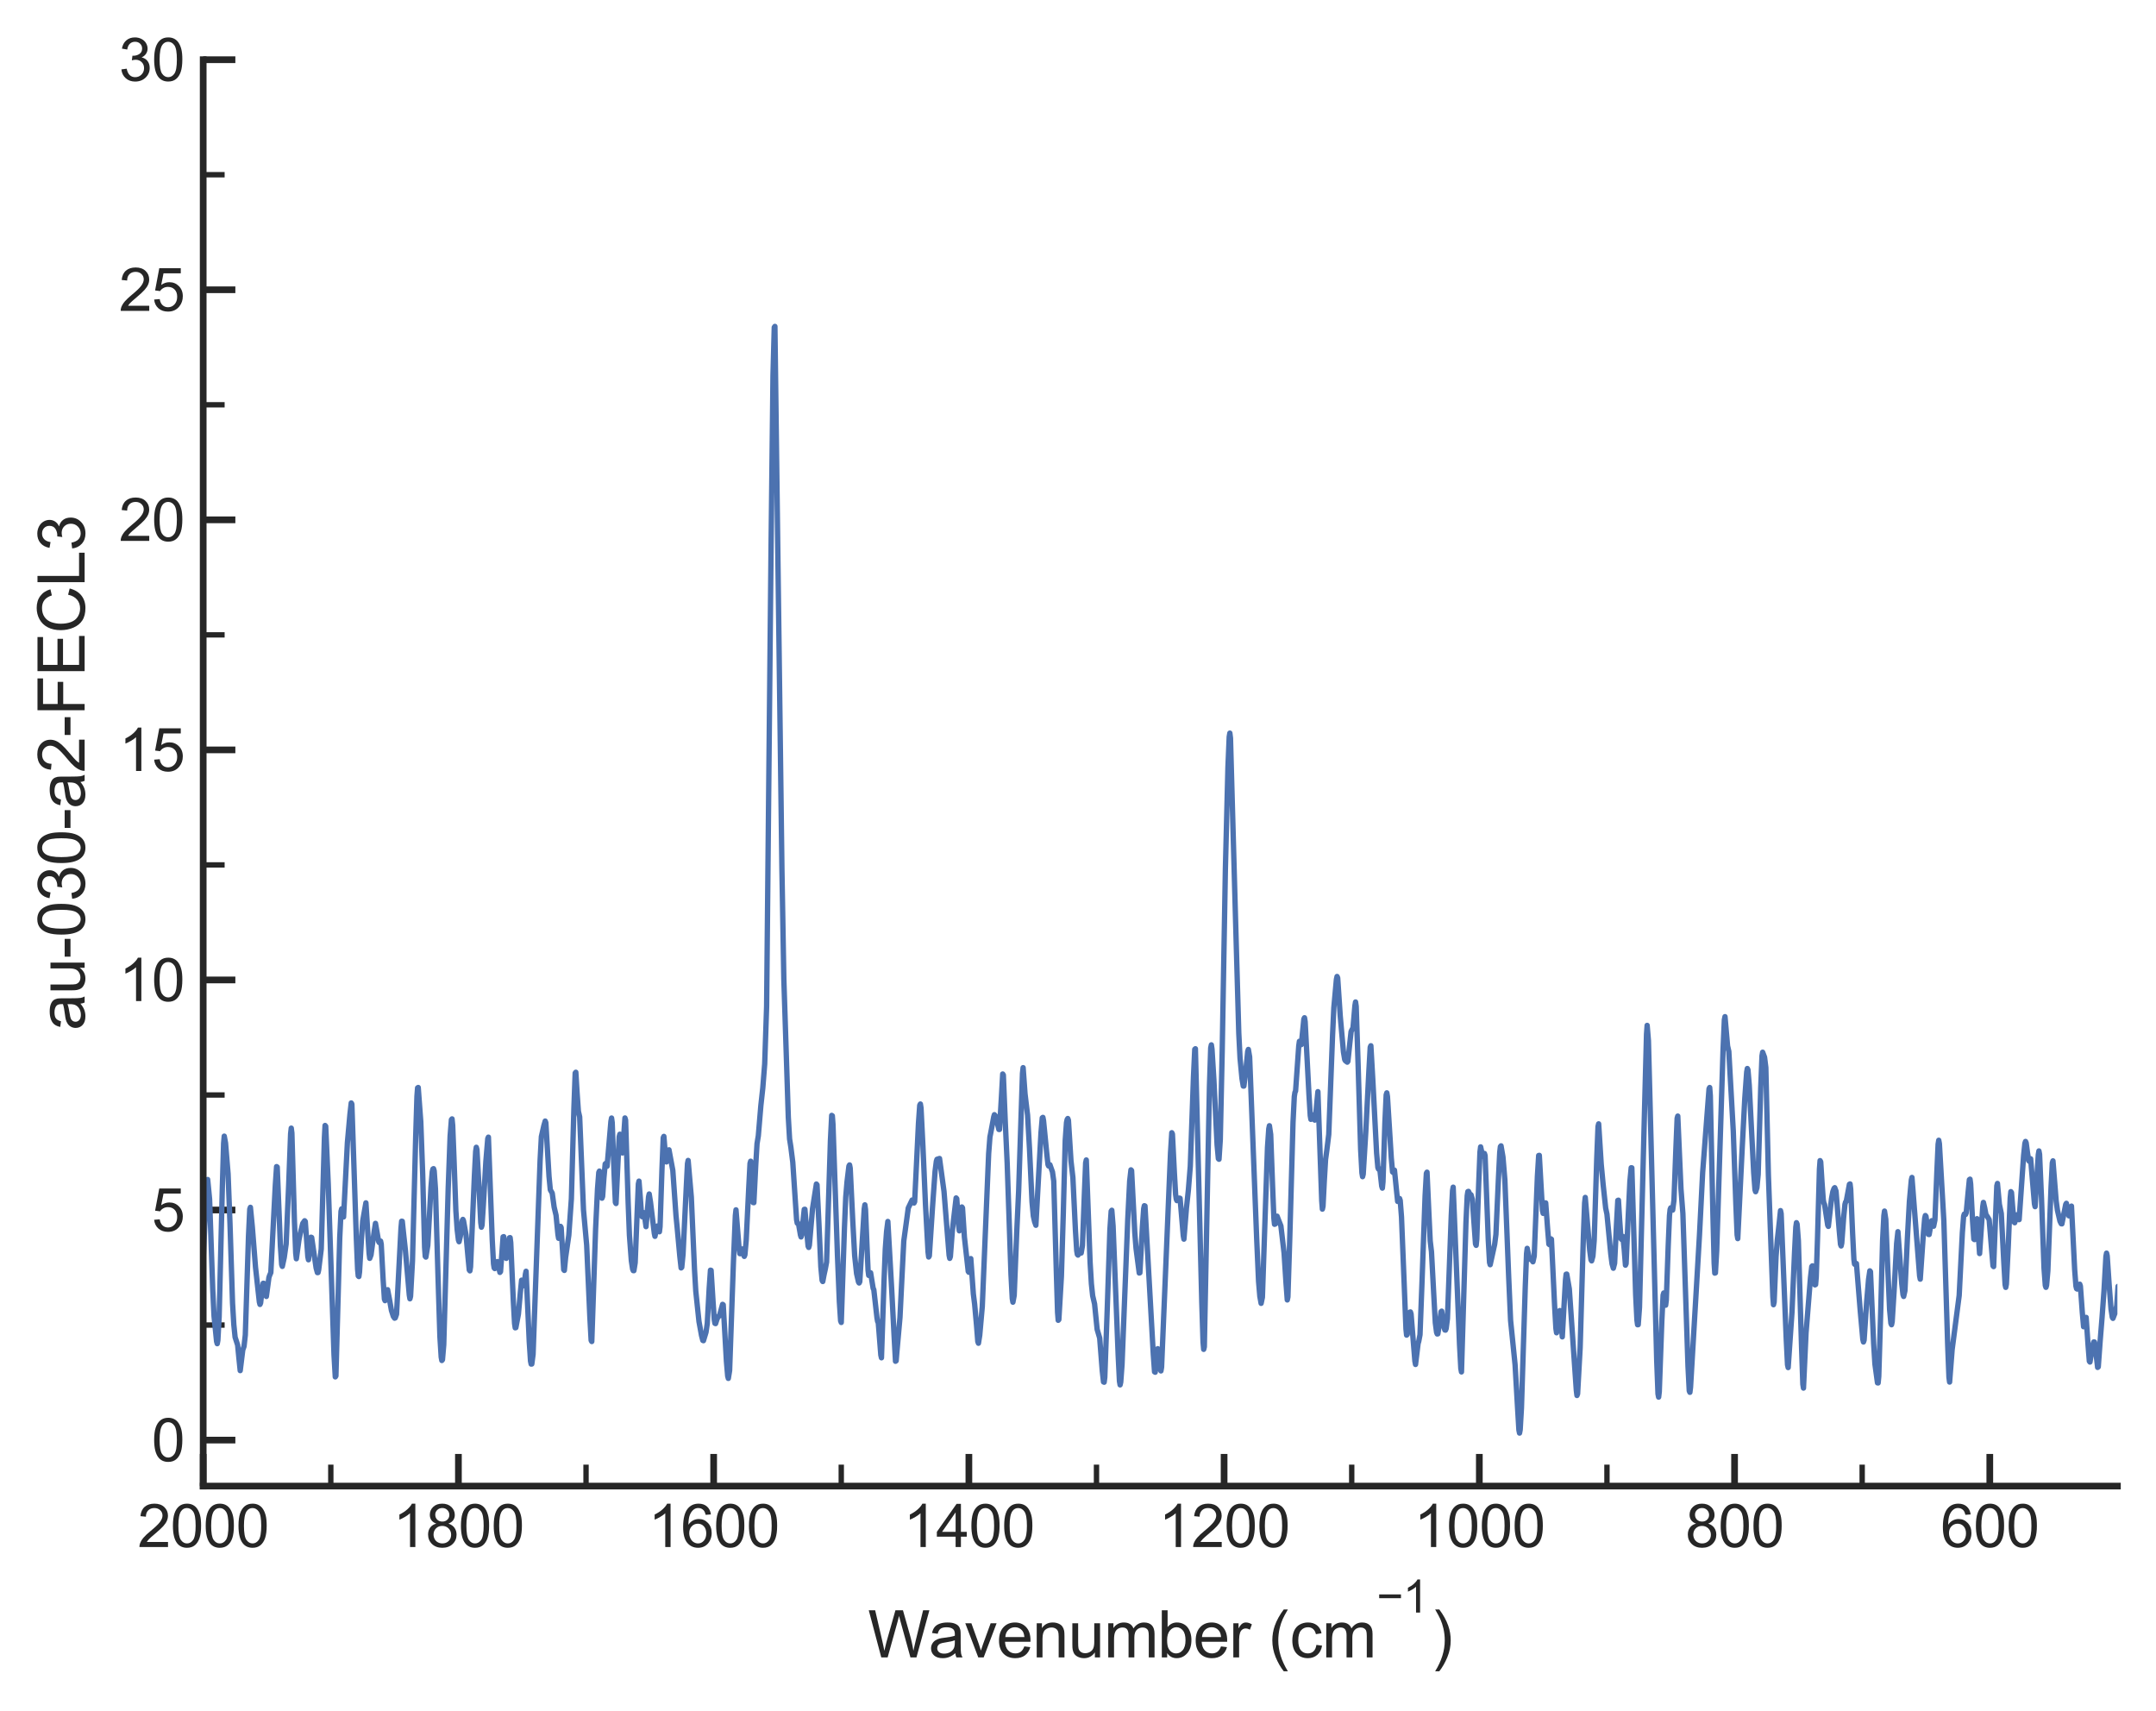 <?xml version="1.0" encoding="utf-8" standalone="no"?>
<!DOCTYPE svg PUBLIC "-//W3C//DTD SVG 1.1//EN"
  "http://www.w3.org/Graphics/SVG/1.1/DTD/svg11.dtd">
<svg xmlns:xlink="http://www.w3.org/1999/xlink" width="402.228pt" height="319.169pt" viewBox="0 0 402.228 319.169" xmlns="http://www.w3.org/2000/svg" version="1.1">
 <defs>
  <style type="text/css">*{stroke-linejoin: round; stroke-linecap: butt}</style>
 </defs>
 <g id="figure_1">
  <g id="patch_1">
   <path d="M 0 319.169 
L 402.228 319.169 
L 402.228 0 
L 0 0 
z
" style="fill: #ffffff"/>
  </g>
  <g id="axes_1">
   <g id="patch_2">
    <path d="M 37.908 277.249 
L 395.028 277.249 
L 395.028 11.137 
L 37.908 11.137 
z
" style="fill: #ffffff"/>
   </g>
   <g id="matplotlib.axis_1">
    <g id="xtick_1">
     <g id="line2d_1">
      <defs>
       <path id="meb4047ce7b" d="M 0 0 
L 0 -6 
" style="stroke: #262626; stroke-width: 1.25"/>
      </defs>
      <g>
       <use xlink:href="#meb4047ce7b" x="371.22" y="277.249" style="fill: #262626; stroke: #262626; stroke-width: 1.25"/>
      </g>
     </g>
     <g id="text_1">
      <!-- 600 -->
      <g style="fill: #262626" transform="translate(362.045 288.622) scale(0.11 -0.11)">
       <defs>
        <path id="ArialMT-36" d="M 3184 3459 
L 2625 3416 
Q 2550 3747 2413 3897 
Q 2184 4138 1850 4138 
Q 1581 4138 1378 3988 
Q 1113 3794 959 3422 
Q 806 3050 800 2363 
Q 1003 2672 1297 2822 
Q 1591 2972 1913 2972 
Q 2475 2972 2870 2558 
Q 3266 2144 3266 1488 
Q 3266 1056 3080 686 
Q 2894 316 2569 119 
Q 2244 -78 1831 -78 
Q 1128 -78 684 439 
Q 241 956 241 2144 
Q 241 3472 731 4075 
Q 1159 4600 1884 4600 
Q 2425 4600 2770 4297 
Q 3116 3994 3184 3459 
z
M 888 1484 
Q 888 1194 1011 928 
Q 1134 663 1356 523 
Q 1578 384 1822 384 
Q 2178 384 2434 671 
Q 2691 959 2691 1453 
Q 2691 1928 2437 2201 
Q 2184 2475 1800 2475 
Q 1419 2475 1153 2201 
Q 888 1928 888 1484 
z
" transform="scale(0.016)"/>
        <path id="ArialMT-30" d="M 266 2259 
Q 266 3072 433 3567 
Q 600 4063 929 4331 
Q 1259 4600 1759 4600 
Q 2128 4600 2406 4451 
Q 2684 4303 2865 4023 
Q 3047 3744 3150 3342 
Q 3253 2941 3253 2259 
Q 3253 1453 3087 958 
Q 2922 463 2592 192 
Q 2263 -78 1759 -78 
Q 1097 -78 719 397 
Q 266 969 266 2259 
z
M 844 2259 
Q 844 1131 1108 757 
Q 1372 384 1759 384 
Q 2147 384 2411 759 
Q 2675 1134 2675 2259 
Q 2675 3391 2411 3762 
Q 2147 4134 1753 4134 
Q 1366 4134 1134 3806 
Q 844 3388 844 2259 
z
" transform="scale(0.016)"/>
       </defs>
       <use xlink:href="#ArialMT-36"/>
       <use xlink:href="#ArialMT-30" x="55.615"/>
       <use xlink:href="#ArialMT-30" x="111.23"/>
      </g>
     </g>
    </g>
    <g id="xtick_2">
     <g id="line2d_2">
      <g>
       <use xlink:href="#meb4047ce7b" x="323.604" y="277.249" style="fill: #262626; stroke: #262626; stroke-width: 1.25"/>
      </g>
     </g>
     <g id="text_2">
      <!-- 800 -->
      <g style="fill: #262626" transform="translate(314.429 288.622) scale(0.11 -0.11)">
       <defs>
        <path id="ArialMT-38" d="M 1131 2484 
Q 781 2613 612 2850 
Q 444 3088 444 3419 
Q 444 3919 803 4259 
Q 1163 4600 1759 4600 
Q 2359 4600 2725 4251 
Q 3091 3903 3091 3403 
Q 3091 3084 2923 2848 
Q 2756 2613 2416 2484 
Q 2838 2347 3058 2040 
Q 3278 1734 3278 1309 
Q 3278 722 2862 322 
Q 2447 -78 1769 -78 
Q 1091 -78 675 323 
Q 259 725 259 1325 
Q 259 1772 486 2073 
Q 713 2375 1131 2484 
z
M 1019 3438 
Q 1019 3113 1228 2906 
Q 1438 2700 1772 2700 
Q 2097 2700 2305 2904 
Q 2513 3109 2513 3406 
Q 2513 3716 2298 3927 
Q 2084 4138 1766 4138 
Q 1444 4138 1231 3931 
Q 1019 3725 1019 3438 
z
M 838 1322 
Q 838 1081 952 856 
Q 1066 631 1291 507 
Q 1516 384 1775 384 
Q 2178 384 2440 643 
Q 2703 903 2703 1303 
Q 2703 1709 2433 1975 
Q 2163 2241 1756 2241 
Q 1359 2241 1098 1978 
Q 838 1716 838 1322 
z
" transform="scale(0.016)"/>
       </defs>
       <use xlink:href="#ArialMT-38"/>
       <use xlink:href="#ArialMT-30" x="55.615"/>
       <use xlink:href="#ArialMT-30" x="111.23"/>
      </g>
     </g>
    </g>
    <g id="xtick_3">
     <g id="line2d_3">
      <g>
       <use xlink:href="#meb4047ce7b" x="275.988" y="277.249" style="fill: #262626; stroke: #262626; stroke-width: 1.25"/>
      </g>
     </g>
     <g id="text_3">
      <!-- 1000 -->
      <g style="fill: #262626" transform="translate(263.754 288.622) scale(0.11 -0.11)">
       <defs>
        <path id="ArialMT-31" d="M 2384 0 
L 1822 0 
L 1822 3584 
Q 1619 3391 1289 3197 
Q 959 3003 697 2906 
L 697 3450 
Q 1169 3672 1522 3987 
Q 1875 4303 2022 4600 
L 2384 4600 
L 2384 0 
z
" transform="scale(0.016)"/>
       </defs>
       <use xlink:href="#ArialMT-31"/>
       <use xlink:href="#ArialMT-30" x="55.615"/>
       <use xlink:href="#ArialMT-30" x="111.23"/>
       <use xlink:href="#ArialMT-30" x="166.846"/>
      </g>
     </g>
    </g>
    <g id="xtick_4">
     <g id="line2d_4">
      <g>
       <use xlink:href="#meb4047ce7b" x="228.372" y="277.249" style="fill: #262626; stroke: #262626; stroke-width: 1.25"/>
      </g>
     </g>
     <g id="text_4">
      <!-- 1200 -->
      <g style="fill: #262626" transform="translate(216.138 288.622) scale(0.11 -0.11)">
       <defs>
        <path id="ArialMT-32" d="M 3222 541 
L 3222 0 
L 194 0 
Q 188 203 259 391 
Q 375 700 629 1000 
Q 884 1300 1366 1694 
Q 2113 2306 2375 2664 
Q 2638 3022 2638 3341 
Q 2638 3675 2398 3904 
Q 2159 4134 1775 4134 
Q 1369 4134 1125 3890 
Q 881 3647 878 3216 
L 300 3275 
Q 359 3922 746 4261 
Q 1134 4600 1788 4600 
Q 2447 4600 2831 4234 
Q 3216 3869 3216 3328 
Q 3216 3053 3103 2787 
Q 2991 2522 2730 2228 
Q 2469 1934 1863 1422 
Q 1356 997 1212 845 
Q 1069 694 975 541 
L 3222 541 
z
" transform="scale(0.016)"/>
       </defs>
       <use xlink:href="#ArialMT-31"/>
       <use xlink:href="#ArialMT-32" x="55.615"/>
       <use xlink:href="#ArialMT-30" x="111.23"/>
       <use xlink:href="#ArialMT-30" x="166.846"/>
      </g>
     </g>
    </g>
    <g id="xtick_5">
     <g id="line2d_5">
      <g>
       <use xlink:href="#meb4047ce7b" x="180.756" y="277.249" style="fill: #262626; stroke: #262626; stroke-width: 1.25"/>
      </g>
     </g>
     <g id="text_5">
      <!-- 1400 -->
      <g style="fill: #262626" transform="translate(168.522 288.622) scale(0.11 -0.11)">
       <defs>
        <path id="ArialMT-34" d="M 2069 0 
L 2069 1097 
L 81 1097 
L 81 1613 
L 2172 4581 
L 2631 4581 
L 2631 1613 
L 3250 1613 
L 3250 1097 
L 2631 1097 
L 2631 0 
L 2069 0 
z
M 2069 1613 
L 2069 3678 
L 634 1613 
L 2069 1613 
z
" transform="scale(0.016)"/>
       </defs>
       <use xlink:href="#ArialMT-31"/>
       <use xlink:href="#ArialMT-34" x="55.615"/>
       <use xlink:href="#ArialMT-30" x="111.23"/>
       <use xlink:href="#ArialMT-30" x="166.846"/>
      </g>
     </g>
    </g>
    <g id="xtick_6">
     <g id="line2d_6">
      <g>
       <use xlink:href="#meb4047ce7b" x="133.14" y="277.249" style="fill: #262626; stroke: #262626; stroke-width: 1.25"/>
      </g>
     </g>
     <g id="text_6">
      <!-- 1600 -->
      <g style="fill: #262626" transform="translate(120.906 288.622) scale(0.11 -0.11)">
       <use xlink:href="#ArialMT-31"/>
       <use xlink:href="#ArialMT-36" x="55.615"/>
       <use xlink:href="#ArialMT-30" x="111.23"/>
       <use xlink:href="#ArialMT-30" x="166.846"/>
      </g>
     </g>
    </g>
    <g id="xtick_7">
     <g id="line2d_7">
      <g>
       <use xlink:href="#meb4047ce7b" x="85.524" y="277.249" style="fill: #262626; stroke: #262626; stroke-width: 1.25"/>
      </g>
     </g>
     <g id="text_7">
      <!-- 1800 -->
      <g style="fill: #262626" transform="translate(73.29 288.622) scale(0.11 -0.11)">
       <use xlink:href="#ArialMT-31"/>
       <use xlink:href="#ArialMT-38" x="55.615"/>
       <use xlink:href="#ArialMT-30" x="111.23"/>
       <use xlink:href="#ArialMT-30" x="166.846"/>
      </g>
     </g>
    </g>
    <g id="xtick_8">
     <g id="line2d_8">
      <g>
       <use xlink:href="#meb4047ce7b" x="37.908" y="277.249" style="fill: #262626; stroke: #262626; stroke-width: 1.25"/>
      </g>
     </g>
     <g id="text_8">
      <!-- 2000 -->
      <g style="fill: #262626" transform="translate(25.674 288.622) scale(0.11 -0.11)">
       <use xlink:href="#ArialMT-32"/>
       <use xlink:href="#ArialMT-30" x="55.615"/>
       <use xlink:href="#ArialMT-30" x="111.23"/>
       <use xlink:href="#ArialMT-30" x="166.846"/>
      </g>
     </g>
    </g>
    <g id="xtick_9">
     <g id="line2d_9">
      <defs>
       <path id="m7e3ef4ca68" d="M 0 0 
L 0 -4 
" style="stroke: #262626"/>
      </defs>
      <g>
       <use xlink:href="#m7e3ef4ca68" x="347.412" y="277.249" style="fill: #262626; stroke: #262626"/>
      </g>
     </g>
    </g>
    <g id="xtick_10">
     <g id="line2d_10">
      <g>
       <use xlink:href="#m7e3ef4ca68" x="299.796" y="277.249" style="fill: #262626; stroke: #262626"/>
      </g>
     </g>
    </g>
    <g id="xtick_11">
     <g id="line2d_11">
      <g>
       <use xlink:href="#m7e3ef4ca68" x="252.18" y="277.249" style="fill: #262626; stroke: #262626"/>
      </g>
     </g>
    </g>
    <g id="xtick_12">
     <g id="line2d_12">
      <g>
       <use xlink:href="#m7e3ef4ca68" x="204.564" y="277.249" style="fill: #262626; stroke: #262626"/>
      </g>
     </g>
    </g>
    <g id="xtick_13">
     <g id="line2d_13">
      <g>
       <use xlink:href="#m7e3ef4ca68" x="156.948" y="277.249" style="fill: #262626; stroke: #262626"/>
      </g>
     </g>
    </g>
    <g id="xtick_14">
     <g id="line2d_14">
      <g>
       <use xlink:href="#m7e3ef4ca68" x="109.332" y="277.249" style="fill: #262626; stroke: #262626"/>
      </g>
     </g>
    </g>
    <g id="xtick_15">
     <g id="line2d_15">
      <g>
       <use xlink:href="#m7e3ef4ca68" x="61.716" y="277.249" style="fill: #262626; stroke: #262626"/>
      </g>
     </g>
    </g>
    <g id="text_9">
     <!-- Wavenumber ($\mathregular{cm^{-1}}$) -->
     <g style="fill: #262626" transform="translate(161.928 309.329) scale(0.12 -0.12)">
      <defs>
       <path id="ArialMT-57" d="M 1294 0 
L 78 4581 
L 700 4581 
L 1397 1578 
Q 1509 1106 1591 641 
Q 1766 1375 1797 1488 
L 2669 4581 
L 3400 4581 
L 4056 2263 
Q 4303 1400 4413 641 
Q 4500 1075 4641 1638 
L 5359 4581 
L 5969 4581 
L 4713 0 
L 4128 0 
L 3163 3491 
Q 3041 3928 3019 4028 
Q 2947 3713 2884 3491 
L 1913 0 
L 1294 0 
z
" transform="scale(0.016)"/>
       <path id="ArialMT-61" d="M 2588 409 
Q 2275 144 1986 34 
Q 1697 -75 1366 -75 
Q 819 -75 525 192 
Q 231 459 231 875 
Q 231 1119 342 1320 
Q 453 1522 633 1644 
Q 813 1766 1038 1828 
Q 1203 1872 1538 1913 
Q 2219 1994 2541 2106 
Q 2544 2222 2544 2253 
Q 2544 2597 2384 2738 
Q 2169 2928 1744 2928 
Q 1347 2928 1158 2789 
Q 969 2650 878 2297 
L 328 2372 
Q 403 2725 575 2942 
Q 747 3159 1072 3276 
Q 1397 3394 1825 3394 
Q 2250 3394 2515 3294 
Q 2781 3194 2906 3042 
Q 3031 2891 3081 2659 
Q 3109 2516 3109 2141 
L 3109 1391 
Q 3109 606 3145 398 
Q 3181 191 3288 0 
L 2700 0 
Q 2613 175 2588 409 
z
M 2541 1666 
Q 2234 1541 1622 1453 
Q 1275 1403 1131 1340 
Q 988 1278 909 1158 
Q 831 1038 831 891 
Q 831 666 1001 516 
Q 1172 366 1500 366 
Q 1825 366 2078 508 
Q 2331 650 2450 897 
Q 2541 1088 2541 1459 
L 2541 1666 
z
" transform="scale(0.016)"/>
       <path id="ArialMT-76" d="M 1344 0 
L 81 3319 
L 675 3319 
L 1388 1331 
Q 1503 1009 1600 663 
Q 1675 925 1809 1294 
L 2547 3319 
L 3125 3319 
L 1869 0 
L 1344 0 
z
" transform="scale(0.016)"/>
       <path id="ArialMT-65" d="M 2694 1069 
L 3275 997 
Q 3138 488 2766 206 
Q 2394 -75 1816 -75 
Q 1088 -75 661 373 
Q 234 822 234 1631 
Q 234 2469 665 2931 
Q 1097 3394 1784 3394 
Q 2450 3394 2872 2941 
Q 3294 2488 3294 1666 
Q 3294 1616 3291 1516 
L 816 1516 
Q 847 969 1125 678 
Q 1403 388 1819 388 
Q 2128 388 2347 550 
Q 2566 713 2694 1069 
z
M 847 1978 
L 2700 1978 
Q 2663 2397 2488 2606 
Q 2219 2931 1791 2931 
Q 1403 2931 1139 2672 
Q 875 2413 847 1978 
z
" transform="scale(0.016)"/>
       <path id="ArialMT-6e" d="M 422 0 
L 422 3319 
L 928 3319 
L 928 2847 
Q 1294 3394 1984 3394 
Q 2284 3394 2536 3286 
Q 2788 3178 2913 3003 
Q 3038 2828 3088 2588 
Q 3119 2431 3119 2041 
L 3119 0 
L 2556 0 
L 2556 2019 
Q 2556 2363 2490 2533 
Q 2425 2703 2258 2804 
Q 2091 2906 1866 2906 
Q 1506 2906 1245 2678 
Q 984 2450 984 1813 
L 984 0 
L 422 0 
z
" transform="scale(0.016)"/>
       <path id="ArialMT-75" d="M 2597 0 
L 2597 488 
Q 2209 -75 1544 -75 
Q 1250 -75 995 37 
Q 741 150 617 320 
Q 494 491 444 738 
Q 409 903 409 1263 
L 409 3319 
L 972 3319 
L 972 1478 
Q 972 1038 1006 884 
Q 1059 663 1231 536 
Q 1403 409 1656 409 
Q 1909 409 2131 539 
Q 2353 669 2445 892 
Q 2538 1116 2538 1541 
L 2538 3319 
L 3100 3319 
L 3100 0 
L 2597 0 
z
" transform="scale(0.016)"/>
       <path id="ArialMT-6d" d="M 422 0 
L 422 3319 
L 925 3319 
L 925 2853 
Q 1081 3097 1340 3245 
Q 1600 3394 1931 3394 
Q 2300 3394 2536 3241 
Q 2772 3088 2869 2813 
Q 3263 3394 3894 3394 
Q 4388 3394 4653 3120 
Q 4919 2847 4919 2278 
L 4919 0 
L 4359 0 
L 4359 2091 
Q 4359 2428 4304 2576 
Q 4250 2725 4106 2815 
Q 3963 2906 3769 2906 
Q 3419 2906 3187 2673 
Q 2956 2441 2956 1928 
L 2956 0 
L 2394 0 
L 2394 2156 
Q 2394 2531 2256 2718 
Q 2119 2906 1806 2906 
Q 1569 2906 1367 2781 
Q 1166 2656 1075 2415 
Q 984 2175 984 1722 
L 984 0 
L 422 0 
z
" transform="scale(0.016)"/>
       <path id="ArialMT-62" d="M 941 0 
L 419 0 
L 419 4581 
L 981 4581 
L 981 2947 
Q 1338 3394 1891 3394 
Q 2197 3394 2470 3270 
Q 2744 3147 2920 2923 
Q 3097 2700 3197 2384 
Q 3297 2069 3297 1709 
Q 3297 856 2875 390 
Q 2453 -75 1863 -75 
Q 1275 -75 941 416 
L 941 0 
z
M 934 1684 
Q 934 1088 1097 822 
Q 1363 388 1816 388 
Q 2184 388 2453 708 
Q 2722 1028 2722 1663 
Q 2722 2313 2464 2622 
Q 2206 2931 1841 2931 
Q 1472 2931 1203 2611 
Q 934 2291 934 1684 
z
" transform="scale(0.016)"/>
       <path id="ArialMT-72" d="M 416 0 
L 416 3319 
L 922 3319 
L 922 2816 
Q 1116 3169 1280 3281 
Q 1444 3394 1641 3394 
Q 1925 3394 2219 3213 
L 2025 2691 
Q 1819 2813 1613 2813 
Q 1428 2813 1281 2702 
Q 1134 2591 1072 2394 
Q 978 2094 978 1738 
L 978 0 
L 416 0 
z
" transform="scale(0.016)"/>
       <path id="ArialMT-20" transform="scale(0.016)"/>
       <path id="ArialMT-28" d="M 1497 -1347 
Q 1031 -759 709 28 
Q 388 816 388 1659 
Q 388 2403 628 3084 
Q 909 3875 1497 4659 
L 1900 4659 
Q 1522 4009 1400 3731 
Q 1209 3300 1100 2831 
Q 966 2247 966 1656 
Q 966 153 1900 -1347 
L 1497 -1347 
z
" transform="scale(0.016)"/>
       <path id="ArialMT-63" d="M 2588 1216 
L 3141 1144 
Q 3050 572 2676 248 
Q 2303 -75 1759 -75 
Q 1078 -75 664 370 
Q 250 816 250 1647 
Q 250 2184 428 2587 
Q 606 2991 970 3192 
Q 1334 3394 1763 3394 
Q 2303 3394 2647 3120 
Q 2991 2847 3088 2344 
L 2541 2259 
Q 2463 2594 2264 2762 
Q 2066 2931 1784 2931 
Q 1359 2931 1093 2626 
Q 828 2322 828 1663 
Q 828 994 1084 691 
Q 1341 388 1753 388 
Q 2084 388 2306 591 
Q 2528 794 2588 1216 
z
" transform="scale(0.016)"/>
       <path id="ArialMT-2212" d="M 3381 1997 
L 356 1997 
L 356 2522 
L 3381 2522 
L 3381 1997 
z
" transform="scale(0.016)"/>
       <path id="ArialMT-29" d="M 791 -1347 
L 388 -1347 
Q 1322 153 1322 1656 
Q 1322 2244 1188 2822 
Q 1081 3291 891 3722 
Q 769 4003 388 4659 
L 791 4659 
Q 1378 3875 1659 3084 
Q 1900 2403 1900 1659 
Q 1900 816 1576 28 
Q 1253 -759 791 -1347 
z
" transform="scale(0.016)"/>
      </defs>
      <use xlink:href="#ArialMT-57" transform="translate(0 0.994)"/>
      <use xlink:href="#ArialMT-61" transform="translate(94.385 0.994)"/>
      <use xlink:href="#ArialMT-76" transform="translate(150 0.994)"/>
      <use xlink:href="#ArialMT-65" transform="translate(200 0.994)"/>
      <use xlink:href="#ArialMT-6e" transform="translate(255.615 0.994)"/>
      <use xlink:href="#ArialMT-75" transform="translate(311.23 0.994)"/>
      <use xlink:href="#ArialMT-6d" transform="translate(366.846 0.994)"/>
      <use xlink:href="#ArialMT-62" transform="translate(450.146 0.994)"/>
      <use xlink:href="#ArialMT-65" transform="translate(505.762 0.994)"/>
      <use xlink:href="#ArialMT-72" transform="translate(561.377 0.994)"/>
      <use xlink:href="#ArialMT-20" transform="translate(594.678 0.994)"/>
      <use xlink:href="#ArialMT-28" transform="translate(622.461 0.994)"/>
      <use xlink:href="#ArialMT-63" transform="translate(655.762 0.994)"/>
      <use xlink:href="#ArialMT-6d" transform="translate(705.762 0.994)"/>
      <use xlink:href="#ArialMT-2212" transform="translate(790.805 70.688) scale(0.7)"/>
      <use xlink:href="#ArialMT-31" transform="translate(831.684 70.688) scale(0.7)"/>
      <use xlink:href="#ArialMT-29" transform="translate(875.593 0.994)"/>
     </g>
    </g>
   </g>
   <g id="matplotlib.axis_2">
    <g id="ytick_1">
     <g id="line2d_16">
      <defs>
       <path id="mabdc35bd9e" d="M 0 0 
L 6 0 
" style="stroke: #262626; stroke-width: 1.25"/>
      </defs>
      <g>
       <use xlink:href="#mabdc35bd9e" x="37.908" y="268.665" style="fill: #262626; stroke: #262626; stroke-width: 1.25"/>
      </g>
     </g>
     <g id="text_10">
      <!-- 0 -->
      <g style="fill: #262626" transform="translate(28.291 272.601) scale(0.11 -0.11)">
       <use xlink:href="#ArialMT-30"/>
      </g>
     </g>
    </g>
    <g id="ytick_2">
     <g id="line2d_17">
      <g>
       <use xlink:href="#mabdc35bd9e" x="37.908" y="225.743" style="fill: #262626; stroke: #262626; stroke-width: 1.25"/>
      </g>
     </g>
     <g id="text_11">
      <!-- 5 -->
      <g style="fill: #262626" transform="translate(28.291 229.68) scale(0.11 -0.11)">
       <defs>
        <path id="ArialMT-35" d="M 266 1200 
L 856 1250 
Q 922 819 1161 601 
Q 1400 384 1738 384 
Q 2144 384 2425 690 
Q 2706 997 2706 1503 
Q 2706 1984 2436 2262 
Q 2166 2541 1728 2541 
Q 1456 2541 1237 2417 
Q 1019 2294 894 2097 
L 366 2166 
L 809 4519 
L 3088 4519 
L 3088 3981 
L 1259 3981 
L 1013 2750 
Q 1425 3038 1878 3038 
Q 2478 3038 2890 2622 
Q 3303 2206 3303 1553 
Q 3303 931 2941 478 
Q 2500 -78 1738 -78 
Q 1113 -78 717 272 
Q 322 622 266 1200 
z
" transform="scale(0.016)"/>
       </defs>
       <use xlink:href="#ArialMT-35"/>
      </g>
     </g>
    </g>
    <g id="ytick_3">
     <g id="line2d_18">
      <g>
       <use xlink:href="#mabdc35bd9e" x="37.908" y="182.822" style="fill: #262626; stroke: #262626; stroke-width: 1.25"/>
      </g>
     </g>
     <g id="text_12">
      <!-- 10 -->
      <g style="fill: #262626" transform="translate(22.174 186.759) scale(0.11 -0.11)">
       <use xlink:href="#ArialMT-31"/>
       <use xlink:href="#ArialMT-30" x="55.615"/>
      </g>
     </g>
    </g>
    <g id="ytick_4">
     <g id="line2d_19">
      <g>
       <use xlink:href="#mabdc35bd9e" x="37.908" y="139.901" style="fill: #262626; stroke: #262626; stroke-width: 1.25"/>
      </g>
     </g>
     <g id="text_13">
      <!-- 15 -->
      <g style="fill: #262626" transform="translate(22.174 143.837) scale(0.11 -0.11)">
       <use xlink:href="#ArialMT-31"/>
       <use xlink:href="#ArialMT-35" x="55.615"/>
      </g>
     </g>
    </g>
    <g id="ytick_5">
     <g id="line2d_20">
      <g>
       <use xlink:href="#mabdc35bd9e" x="37.908" y="96.979" style="fill: #262626; stroke: #262626; stroke-width: 1.25"/>
      </g>
     </g>
     <g id="text_14">
      <!-- 20 -->
      <g style="fill: #262626" transform="translate(22.174 100.916) scale(0.11 -0.11)">
       <use xlink:href="#ArialMT-32"/>
       <use xlink:href="#ArialMT-30" x="55.615"/>
      </g>
     </g>
    </g>
    <g id="ytick_6">
     <g id="line2d_21">
      <g>
       <use xlink:href="#mabdc35bd9e" x="37.908" y="54.058" style="fill: #262626; stroke: #262626; stroke-width: 1.25"/>
      </g>
     </g>
     <g id="text_15">
      <!-- 25 -->
      <g style="fill: #262626" transform="translate(22.174 57.995) scale(0.11 -0.11)">
       <use xlink:href="#ArialMT-32"/>
       <use xlink:href="#ArialMT-35" x="55.615"/>
      </g>
     </g>
    </g>
    <g id="ytick_7">
     <g id="line2d_22">
      <g>
       <use xlink:href="#mabdc35bd9e" x="37.908" y="11.137" style="fill: #262626; stroke: #262626; stroke-width: 1.25"/>
      </g>
     </g>
     <g id="text_16">
      <!-- 30 -->
      <g style="fill: #262626" transform="translate(22.174 15.074) scale(0.11 -0.11)">
       <defs>
        <path id="ArialMT-33" d="M 269 1209 
L 831 1284 
Q 928 806 1161 595 
Q 1394 384 1728 384 
Q 2125 384 2398 659 
Q 2672 934 2672 1341 
Q 2672 1728 2419 1979 
Q 2166 2231 1775 2231 
Q 1616 2231 1378 2169 
L 1441 2663 
Q 1497 2656 1531 2656 
Q 1891 2656 2178 2843 
Q 2466 3031 2466 3422 
Q 2466 3731 2256 3934 
Q 2047 4138 1716 4138 
Q 1388 4138 1169 3931 
Q 950 3725 888 3313 
L 325 3413 
Q 428 3978 793 4289 
Q 1159 4600 1703 4600 
Q 2078 4600 2393 4439 
Q 2709 4278 2876 4000 
Q 3044 3722 3044 3409 
Q 3044 3113 2884 2869 
Q 2725 2625 2413 2481 
Q 2819 2388 3044 2092 
Q 3269 1797 3269 1353 
Q 3269 753 2831 336 
Q 2394 -81 1725 -81 
Q 1122 -81 723 278 
Q 325 638 269 1209 
z
" transform="scale(0.016)"/>
       </defs>
       <use xlink:href="#ArialMT-33"/>
       <use xlink:href="#ArialMT-30" x="55.615"/>
      </g>
     </g>
    </g>
    <g id="ytick_8">
     <g id="line2d_23">
      <defs>
       <path id="mf1acfa6901" d="M 0 0 
L 4 0 
" style="stroke: #262626"/>
      </defs>
      <g>
       <use xlink:href="#mf1acfa6901" x="37.908" y="247.204" style="fill: #262626; stroke: #262626"/>
      </g>
     </g>
    </g>
    <g id="ytick_9">
     <g id="line2d_24">
      <g>
       <use xlink:href="#mf1acfa6901" x="37.908" y="204.283" style="fill: #262626; stroke: #262626"/>
      </g>
     </g>
    </g>
    <g id="ytick_10">
     <g id="line2d_25">
      <g>
       <use xlink:href="#mf1acfa6901" x="37.908" y="161.361" style="fill: #262626; stroke: #262626"/>
      </g>
     </g>
    </g>
    <g id="ytick_11">
     <g id="line2d_26">
      <g>
       <use xlink:href="#mf1acfa6901" x="37.908" y="118.44" style="fill: #262626; stroke: #262626"/>
      </g>
     </g>
    </g>
    <g id="ytick_12">
     <g id="line2d_27">
      <g>
       <use xlink:href="#mf1acfa6901" x="37.908" y="75.519" style="fill: #262626; stroke: #262626"/>
      </g>
     </g>
    </g>
    <g id="ytick_13">
     <g id="line2d_28">
      <g>
       <use xlink:href="#mf1acfa6901" x="37.908" y="32.597" style="fill: #262626; stroke: #262626"/>
      </g>
     </g>
    </g>
    <g id="text_17">
     <!-- au-030-a2-FECL3 -->
     <g style="fill: #262626" transform="translate(15.789 192.215) rotate(-90) scale(0.12 -0.12)">
      <defs>
       <path id="ArialMT-2d" d="M 203 1375 
L 203 1941 
L 1931 1941 
L 1931 1375 
L 203 1375 
z
" transform="scale(0.016)"/>
       <path id="ArialMT-46" d="M 525 0 
L 525 4581 
L 3616 4581 
L 3616 4041 
L 1131 4041 
L 1131 2622 
L 3281 2622 
L 3281 2081 
L 1131 2081 
L 1131 0 
L 525 0 
z
" transform="scale(0.016)"/>
       <path id="ArialMT-45" d="M 506 0 
L 506 4581 
L 3819 4581 
L 3819 4041 
L 1113 4041 
L 1113 2638 
L 3647 2638 
L 3647 2100 
L 1113 2100 
L 1113 541 
L 3925 541 
L 3925 0 
L 506 0 
z
" transform="scale(0.016)"/>
       <path id="ArialMT-43" d="M 3763 1606 
L 4369 1453 
Q 4178 706 3683 314 
Q 3188 -78 2472 -78 
Q 1731 -78 1267 223 
Q 803 525 561 1097 
Q 319 1669 319 2325 
Q 319 3041 592 3573 
Q 866 4106 1370 4382 
Q 1875 4659 2481 4659 
Q 3169 4659 3637 4309 
Q 4106 3959 4291 3325 
L 3694 3184 
Q 3534 3684 3231 3912 
Q 2928 4141 2469 4141 
Q 1941 4141 1586 3887 
Q 1231 3634 1087 3207 
Q 944 2781 944 2328 
Q 944 1744 1114 1308 
Q 1284 872 1643 656 
Q 2003 441 2422 441 
Q 2931 441 3284 734 
Q 3638 1028 3763 1606 
z
" transform="scale(0.016)"/>
       <path id="ArialMT-4c" d="M 469 0 
L 469 4581 
L 1075 4581 
L 1075 541 
L 3331 541 
L 3331 0 
L 469 0 
z
" transform="scale(0.016)"/>
      </defs>
      <use xlink:href="#ArialMT-61"/>
      <use xlink:href="#ArialMT-75" x="55.615"/>
      <use xlink:href="#ArialMT-2d" x="111.23"/>
      <use xlink:href="#ArialMT-30" x="144.531"/>
      <use xlink:href="#ArialMT-33" x="200.146"/>
      <use xlink:href="#ArialMT-30" x="255.762"/>
      <use xlink:href="#ArialMT-2d" x="311.377"/>
      <use xlink:href="#ArialMT-61" x="344.678"/>
      <use xlink:href="#ArialMT-32" x="400.293"/>
      <use xlink:href="#ArialMT-2d" x="455.908"/>
      <use xlink:href="#ArialMT-46" x="489.209"/>
      <use xlink:href="#ArialMT-45" x="550.293"/>
      <use xlink:href="#ArialMT-43" x="616.992"/>
      <use xlink:href="#ArialMT-4c" x="689.209"/>
      <use xlink:href="#ArialMT-33" x="744.824"/>
     </g>
    </g>
   </g>
   <g id="PolyCollection_1"/>
   <g id="line2d_29">
    <path d="M 395.147 239.978 
L 394.909 243.546 
L 394.671 244.715 
L 394.195 245.956 
L 394.076 245.754 
L 393.838 244.221 
L 393.481 239.6 
L 393.124 234.308 
L 393.005 233.785 
L 392.886 234.392 
L 392.529 240.777 
L 392.171 245.706 
L 391.814 250.119 
L 391.457 255.003 
L 391.338 255.105 
L 391.1 253.036 
L 390.862 250.804 
L 390.743 250.367 
L 390.624 250.357 
L 390.386 251.136 
L 389.91 254.105 
L 389.791 253.937 
L 389.553 250.933 
L 389.195 245.775 
L 389.076 245.877 
L 388.719 247.516 
L 388.481 244.86 
L 388.124 239.946 
L 388.005 239.582 
L 387.886 239.699 
L 387.529 240.49 
L 387.41 240.419 
L 387.291 239.939 
L 387.053 236.86 
L 386.458 225.016 
L 386.339 225.153 
L 385.981 226.83 
L 385.743 225.615 
L 385.505 224.493 
L 385.386 224.699 
L 384.672 228.328 
L 384.553 228.306 
L 384.315 227.826 
L 383.839 225.783 
L 383.601 224.054 
L 383.005 216.573 
L 382.886 216.956 
L 382.648 221.476 
L 382.053 237.062 
L 381.815 239.775 
L 381.696 240.169 
L 381.577 239.809 
L 381.339 236.619 
L 380.863 223.439 
L 380.506 215.347 
L 380.387 214.722 
L 380.267 215.446 
L 379.672 225.116 
L 379.553 224.614 
L 378.839 216.182 
L 378.601 216.66 
L 378.482 216.549 
L 378.244 215.017 
L 378.006 213.208 
L 377.887 212.953 
L 377.768 213.31 
L 377.53 215.586 
L 376.696 227.539 
L 376.577 227.539 
L 376.22 226.646 
L 375.863 228.115 
L 375.744 227.962 
L 375.506 225.457 
L 375.268 222.484 
L 375.149 222.315 
L 375.03 223.502 
L 374.673 232.383 
L 374.315 239.568 
L 374.196 240.177 
L 374.077 239.663 
L 373.839 235.5 
L 373.363 226.38 
L 373.006 224.659 
L 372.649 220.784 
L 372.53 221.236 
L 372.292 227.101 
L 371.935 236.299 
L 371.816 236.149 
L 371.101 227.533 
L 370.744 226.941 
L 370.506 226.601 
L 370.268 225.343 
L 370.03 224.325 
L 369.911 225.07 
L 369.316 233.868 
L 369.078 230.342 
L 368.84 227.364 
L 368.721 227.642 
L 368.363 231.261 
L 368.244 231.174 
L 368.006 227.716 
L 367.649 220.88 
L 367.53 219.989 
L 367.411 220.08 
L 367.173 222.475 
L 366.816 226.276 
L 366.697 226.583 
L 366.459 226.497 
L 366.34 226.887 
L 366.102 229.984 
L 365.507 241.701 
L 364.197 251.756 
L 363.721 257.842 
L 363.602 256.945 
L 363.364 250.906 
L 362.65 227.779 
L 361.816 213.365 
L 361.697 212.73 
L 361.578 213.465 
L 361.34 218.801 
L 360.983 227.596 
L 360.745 228.765 
L 360.388 227.736 
L 360.15 228.929 
L 359.912 230.314 
L 359.793 230.299 
L 359.555 228.681 
L 359.316 226.925 
L 359.197 226.771 
L 359.078 227.265 
L 358.84 230.034 
L 358.245 238.643 
L 358.126 238.035 
L 356.698 219.667 
L 356.579 220.152 
L 356.221 224.134 
L 355.864 230.694 
L 355.388 240.792 
L 355.15 241.867 
L 355.031 241.549 
L 354.793 239.469 
L 354.079 229.783 
L 353.841 231.963 
L 353.364 240.869 
L 353.007 246.597 
L 352.888 247.146 
L 352.769 246.878 
L 352.531 244.332 
L 352.174 236.285 
L 351.817 227.489 
L 351.579 225.942 
L 351.46 226.801 
L 351.222 231.417 
L 350.865 244.863 
L 350.507 256.777 
L 350.388 258.006 
L 350.269 257.987 
L 349.793 254.5 
L 349.555 250.717 
L 348.96 237.247 
L 348.841 237.09 
L 348.603 238.693 
L 348.246 242.898 
L 347.77 250.024 
L 347.651 250.362 
L 347.531 249.876 
L 347.055 244.572 
L 346.341 235.726 
L 346.222 235.699 
L 346.103 235.917 
L 345.984 235.825 
L 345.865 234.92 
L 345.627 230.133 
L 345.27 221.86 
L 345.151 220.878 
L 345.032 220.945 
L 344.436 224.138 
L 344.317 224.256 
L 344.198 224.69 
L 343.96 227.077 
L 343.603 231.911 
L 343.484 232.449 
L 343.365 232.136 
L 343.127 229.522 
L 342.532 222.222 
L 342.294 221.577 
L 342.175 221.685 
L 341.937 222.323 
L 341.699 223.576 
L 341.103 228.799 
L 340.984 228.586 
L 340.389 224.688 
L 340.27 224.456 
L 340.151 223.839 
L 339.913 220.512 
L 339.675 216.748 
L 339.556 216.527 
L 339.437 218.131 
L 339.08 230.999 
L 338.842 238.218 
L 338.723 239.646 
L 338.603 239.711 
L 338.127 236.157 
L 338.008 236.295 
L 337.77 238.345 
L 336.937 248.697 
L 336.461 258.965 
L 336.342 258.234 
L 336.104 251.377 
L 335.508 231.463 
L 335.27 228.37 
L 335.151 228.105 
L 335.032 228.925 
L 334.794 233.685 
L 334.318 244.777 
L 333.604 255.136 
L 333.485 254.609 
L 333.247 249.872 
L 332.294 226.41 
L 332.175 225.855 
L 331.937 228.147 
L 331.58 231.333 
L 331.342 234.415 
L 330.985 242.912 
L 330.866 243.41 
L 330.747 241.928 
L 329.914 219.227 
L 329.437 199.163 
L 329.199 197.249 
L 328.842 196.302 
L 328.723 196.98 
L 328.485 202.946 
L 328.009 219.095 
L 327.771 221.604 
L 327.533 222.327 
L 327.414 221.971 
L 327.176 218.791 
L 326.342 202.447 
L 326.104 199.585 
L 325.985 199.343 
L 325.866 199.998 
L 325.509 204.983 
L 325.033 214.11 
L 324.2 231.079 
L 324.081 230.378 
L 323.843 224.542 
L 323.366 211.049 
L 322.533 196.16 
L 322.295 195.119 
L 321.819 189.67 
L 321.7 190.258 
L 321.462 195.725 
L 320.271 233.329 
L 320.033 237.472 
L 319.914 237.517 
L 319.795 235.661 
L 319.557 226.199 
L 319.081 204.412 
L 318.962 202.889 
L 318.843 203.12 
L 317.652 218.725 
L 317.057 230.431 
L 316.462 240.638 
L 315.391 258.808 
L 315.272 259.753 
L 315.153 259.484 
L 314.915 254.853 
L 313.962 226.4 
L 313.605 221.789 
L 313.01 208.219 
L 312.891 208.633 
L 312.653 214.428 
L 312.296 223.943 
L 312.058 225.753 
L 311.939 225.733 
L 311.7 225.335 
L 311.581 225.626 
L 311.462 226.766 
L 311.224 232.469 
L 310.867 242.561 
L 310.748 243.502 
L 310.629 243.042 
L 310.391 241.22 
L 310.272 241.614 
L 310.034 246.426 
L 309.558 259.65 
L 309.439 260.647 
L 309.32 260.044 
L 309.082 253.881 
L 307.534 194.164 
L 307.296 191.298 
L 307.177 192.938 
L 306.82 206.576 
L 305.867 243.904 
L 305.629 247.135 
L 305.51 247.148 
L 305.391 246.289 
L 305.153 241.531 
L 304.439 217.876 
L 304.32 217.858 
L 304.082 220.359 
L 303.725 227.717 
L 303.368 235.757 
L 303.249 236.032 
L 303.011 233.027 
L 302.772 230.669 
L 302.653 230.808 
L 302.534 231.234 
L 302.415 231.103 
L 302.177 227.739 
L 301.939 223.91 
L 301.82 223.955 
L 301.582 228.341 
L 301.225 235.684 
L 300.987 236.604 
L 300.749 235.792 
L 300.511 233.94 
L 299.796 226.513 
L 299.558 225.389 
L 299.082 220.973 
L 298.725 217.188 
L 298.249 209.668 
L 298.13 210.165 
L 297.892 216.182 
L 297.416 231.404 
L 297.178 234.351 
L 296.939 235.231 
L 296.82 235.039 
L 296.582 233.268 
L 295.749 223.395 
L 295.63 224.447 
L 295.392 230.917 
L 294.797 251.4 
L 294.321 260.034 
L 294.202 260.345 
L 294.083 259.403 
L 292.773 240.455 
L 292.297 237.698 
L 292.178 237.719 
L 292.059 238.813 
L 291.464 249.408 
L 291.226 246.748 
L 290.987 244.504 
L 290.868 244.912 
L 290.392 248.645 
L 290.273 247.835 
L 290.035 243.687 
L 289.44 231.197 
L 289.321 231.115 
L 289.083 232.214 
L 288.964 232.11 
L 288.726 229.225 
L 288.369 224.414 
L 288.25 224.405 
L 287.892 226.37 
L 287.773 225.853 
L 287.535 221.833 
L 287.178 215.548 
L 287.059 215.572 
L 286.821 219.45 
L 286.226 234.333 
L 285.988 235.403 
L 285.631 234.818 
L 285.393 234.927 
L 285.274 234.564 
L 284.916 232.894 
L 284.797 233.88 
L 284.559 239.995 
L 283.845 262.675 
L 283.607 266.744 
L 283.488 267.357 
L 283.369 266.777 
L 283.131 262.799 
L 282.655 254.594 
L 281.821 246.359 
L 281.464 238.249 
L 280.75 220.106 
L 280.393 215.834 
L 280.036 213.772 
L 279.917 213.923 
L 279.798 214.941 
L 279.56 219.699 
L 279.083 230.295 
L 278.845 232.145 
L 278.012 235.949 
L 277.893 235.531 
L 277.655 231.324 
L 277.06 215.576 
L 276.941 215.194 
L 276.703 215.751 
L 276.584 215.604 
L 276.227 213.962 
L 276.107 214.919 
L 275.869 220.884 
L 275.512 231.173 
L 275.393 232.333 
L 275.274 232.073 
L 275.036 228.748 
L 274.679 223.732 
L 274.441 222.903 
L 274.203 222.759 
L 273.965 222.265 
L 273.846 222.311 
L 273.727 223.077 
L 273.489 228.157 
L 272.655 255.949 
L 272.536 255.307 
L 272.298 250.914 
L 271.108 221.482 
L 270.989 222.132 
L 270.751 226.768 
L 270.036 246.013 
L 269.798 247.86 
L 269.679 248.154 
L 269.56 248.128 
L 269.441 247.763 
L 268.965 244.609 
L 268.846 244.719 
L 268.608 246.53 
L 268.251 248.844 
L 268.132 248.87 
L 268.013 248.569 
L 267.775 246.765 
L 267.537 242.47 
L 267.06 233.522 
L 266.822 231.503 
L 266.584 226.532 
L 266.227 218.682 
L 266.108 218.894 
L 265.87 223.083 
L 265.275 239.656 
L 264.918 249.005 
L 264.68 250.261 
L 264.561 250.639 
L 264.084 254.557 
L 263.965 253.934 
L 263.251 245.134 
L 263.132 244.759 
L 263.013 244.817 
L 262.775 246.574 
L 262.537 248.964 
L 262.418 249.083 
L 262.299 247.943 
L 261.942 238.9 
L 261.466 227.029 
L 261.227 223.957 
L 261.108 223.597 
L 260.751 224.145 
L 260.513 221.879 
L 260.156 218.307 
L 260.037 218.424 
L 259.918 218.744 
L 259.799 218.642 
L 259.561 216.023 
L 258.847 204.591 
L 258.728 203.881 
L 258.609 204.262 
L 258.371 209.452 
L 258.013 220.478 
L 257.894 221.658 
L 257.775 221.278 
L 257.418 218.082 
L 257.299 218.019 
L 257.18 218.115 
L 257.061 217.83 
L 256.823 215.134 
L 256.109 201.356 
L 255.752 195.098 
L 255.633 195.378 
L 255.395 199.568 
L 254.799 211.277 
L 254.323 219.063 
L 254.204 219.522 
L 254.085 218.826 
L 253.847 214.481 
L 253.371 198.589 
L 253.014 187.751 
L 252.895 186.933 
L 252.776 187.62 
L 252.419 191.766 
L 252.18 192.198 
L 252.061 192.458 
L 251.823 194.637 
L 251.466 198.005 
L 251.347 198.16 
L 250.99 197.888 
L 250.871 197.665 
L 250.633 196.23 
L 250.038 189.558 
L 249.562 182.442 
L 249.443 182.174 
L 249.323 182.717 
L 248.847 187.974 
L 248.609 193.036 
L 247.895 211.646 
L 247.538 214.562 
L 247.3 216.309 
L 247.062 220.351 
L 246.824 225.038 
L 246.705 225.578 
L 246.586 224.016 
L 245.871 203.662 
L 245.633 206.141 
L 245.395 208.749 
L 245.276 208.968 
L 244.919 208.006 
L 244.562 208.829 
L 244.443 208.131 
L 244.205 204.234 
L 243.491 190.609 
L 243.371 189.872 
L 243.252 190.111 
L 242.776 194.887 
L 242.657 194.827 
L 242.419 194.269 
L 242.3 195.114 
L 241.705 203.56 
L 241.586 203.796 
L 241.467 204.583 
L 241.229 209.385 
L 240.634 230.563 
L 240.276 241.959 
L 240.157 242.519 
L 239.919 239.327 
L 239.562 233.773 
L 238.967 228.711 
L 238.61 227.803 
L 238.253 226.889 
L 238.134 227.12 
L 237.896 228.368 
L 237.777 228.405 
L 237.658 227.287 
L 237.419 221.343 
L 237.062 211.651 
L 236.824 210.015 
L 236.705 210.592 
L 236.467 214.059 
L 236.11 224.411 
L 235.515 242.019 
L 235.277 243.156 
L 235.039 241.84 
L 234.801 239.045 
L 234.443 230.952 
L 233.134 197.176 
L 232.896 195.786 
L 232.777 196.138 
L 232.42 199.779 
L 232.063 202.62 
L 231.944 202.619 
L 231.706 201.203 
L 231.348 197.447 
L 231.11 192.737 
L 230.634 176.081 
L 229.563 137.721 
L 229.444 136.772 
L 229.325 137.457 
L 229.087 143.146 
L 228.611 162.087 
L 228.015 196.187 
L 227.658 212.614 
L 227.42 216.275 
L 227.301 216.159 
L 227.063 213.563 
L 226.468 201.536 
L 226.111 195.729 
L 225.992 194.932 
L 225.873 195.51 
L 225.635 202.788 
L 224.682 251.27 
L 224.563 251.738 
L 224.444 250.395 
L 224.206 242.902 
L 223.016 195.656 
L 222.897 195.764 
L 222.659 200.858 
L 222.063 217.573 
L 221.706 222.013 
L 221.349 225.34 
L 220.873 231.177 
L 220.754 230.525 
L 220.159 223.56 
L 220.04 223.521 
L 219.563 223.988 
L 219.444 223.698 
L 219.325 222.828 
L 219.087 218.672 
L 218.73 211.563 
L 218.611 211.322 
L 218.373 215.121 
L 216.707 255.059 
L 216.587 255.762 
L 216.468 255.553 
L 215.992 251.616 
L 215.873 252.194 
L 215.516 256.006 
L 215.397 255.932 
L 215.159 252.629 
L 213.611 224.989 
L 213.492 224.941 
L 213.373 225.474 
L 213.135 228.785 
L 212.659 237.454 
L 212.54 237.498 
L 211.945 232.931 
L 211.707 229.935 
L 211.112 218.386 
L 210.993 218.251 
L 210.755 220.338 
L 210.397 227.467 
L 209.326 254.608 
L 209.088 257.843 
L 208.969 258.365 
L 208.85 257.689 
L 208.612 252.879 
L 207.659 228.723 
L 207.421 225.789 
L 207.302 225.958 
L 207.064 229.46 
L 206.588 243.658 
L 206.112 256.954 
L 205.993 257.87 
L 205.874 257.815 
L 205.636 255.698 
L 205.16 249.629 
L 204.683 247.993 
L 204.207 243.275 
L 203.85 241.742 
L 203.612 239.496 
L 203.374 235.536 
L 202.66 216.407 
L 202.541 216.941 
L 202.303 222.819 
L 201.946 232.376 
L 201.707 233.767 
L 201.469 233.596 
L 201.231 233.969 
L 201.112 234.153 
L 200.993 234.025 
L 200.874 233.333 
L 200.636 229.508 
L 200.16 219.68 
L 199.803 216.571 
L 199.327 208.992 
L 199.208 208.673 
L 199.089 208.863 
L 198.97 209.42 
L 198.731 212.769 
L 198.374 226.272 
L 198.017 238.111 
L 197.541 246.186 
L 197.422 246.316 
L 197.303 244.82 
L 197.065 237.011 
L 196.589 220.349 
L 196.351 218.637 
L 195.875 217.297 
L 195.636 217.531 
L 195.517 217.271 
L 195.279 215.123 
L 194.684 209.07 
L 194.565 208.461 
L 194.446 208.552 
L 194.208 211.348 
L 193.256 228.589 
L 193.018 227.928 
L 192.779 226.858 
L 192.541 224.267 
L 192.065 214.29 
L 191.708 208.065 
L 191.232 204.081 
L 190.875 199.184 
L 190.756 200.244 
L 190.518 207.504 
L 190.042 222.182 
L 189.684 229.9 
L 189.208 241.684 
L 188.97 242.939 
L 188.851 242.255 
L 188.613 237.764 
L 187.899 216.955 
L 187.542 209.228 
L 187.185 200.558 
L 187.066 200.367 
L 186.827 204.682 
L 186.47 210.72 
L 186.351 210.716 
L 185.756 208.236 
L 185.518 207.956 
L 185.399 208.341 
L 184.804 211.522 
L 184.685 212.101 
L 184.447 215.197 
L 183.851 229.453 
L 183.256 243.758 
L 182.78 249.114 
L 182.542 250.599 
L 182.423 250.286 
L 182.185 247.256 
L 181.828 243.298 
L 181.59 241.408 
L 181.114 234.806 
L 180.875 236.581 
L 180.756 237.362 
L 180.637 237.198 
L 179.923 230.813 
L 179.566 225.345 
L 179.447 225.177 
L 179.209 227.826 
L 178.971 229.626 
L 178.852 228.708 
L 178.495 223.637 
L 178.376 223.492 
L 177.899 227.557 
L 177.661 229.739 
L 177.304 234.429 
L 177.185 234.764 
L 177.066 234.17 
L 176.709 229.727 
L 176.114 222.267 
L 175.281 216.132 
L 174.804 216.286 
L 174.685 216.653 
L 174.447 218.54 
L 173.971 225.207 
L 173.376 234.32 
L 173.257 234.507 
L 173.138 233.57 
L 172.662 224.782 
L 172.186 213.907 
L 171.828 206.721 
L 171.709 205.968 
L 171.59 206.189 
L 171.352 209.554 
L 170.638 224.2 
L 170.519 224.44 
L 170.162 223.883 
L 169.448 225.373 
L 169.091 228.014 
L 168.614 231.507 
L 168.257 238.546 
L 167.9 245.79 
L 167.305 252.434 
L 167.186 253.873 
L 167.067 253.961 
L 166.829 249.676 
L 166.353 240.473 
L 165.638 227.879 
L 165.4 229.764 
L 165.162 233.028 
L 164.924 239.083 
L 164.448 253.314 
L 164.329 252.797 
L 163.853 246.778 
L 163.734 246.54 
L 163.615 245.884 
L 163.019 240.593 
L 162.9 240.375 
L 162.662 238.928 
L 162.424 237.453 
L 162.305 237.502 
L 162.067 237.939 
L 161.948 237.011 
L 161.71 231.519 
L 161.472 225.657 
L 161.353 224.777 
L 161.234 225.526 
L 160.401 239.125 
L 160.282 239.356 
L 160.163 239.177 
L 159.805 237.603 
L 159.448 234.247 
L 159.091 227.72 
L 158.615 217.939 
L 158.496 217.33 
L 158.377 217.543 
L 158.02 220.504 
L 157.782 223.366 
L 157.544 228.994 
L 156.948 246.72 
L 156.829 246.421 
L 156.591 242.815 
L 156.234 234.088 
L 155.401 209.738 
L 155.282 208.169 
L 155.163 208.091 
L 154.925 212.821 
L 154.211 235.446 
L 153.972 236.731 
L 153.734 237.821 
L 153.496 239.084 
L 153.377 238.885 
L 153.139 236.345 
L 152.782 228.303 
L 152.425 221.045 
L 152.306 220.898 
L 151.592 225.456 
L 150.996 232.322 
L 150.877 232.726 
L 150.758 232.48 
L 150.52 229.911 
L 150.163 225.606 
L 150.044 225.624 
L 149.806 227.852 
L 149.568 230.394 
L 149.449 230.768 
L 149.33 230.381 
L 148.973 228.301 
L 148.735 228.198 
L 148.616 227.569 
L 148.378 224.057 
L 147.901 216.826 
L 147.544 213.999 
L 147.306 212.482 
L 147.068 208.411 
L 146.235 182.692 
L 145.878 162.201 
L 144.568 60.898 
L 144.449 61.072 
L 144.211 70.054 
L 143.854 101.822 
L 143.021 187.766 
L 142.664 198.478 
L 142.307 202.987 
L 141.949 206.247 
L 141.473 211.905 
L 141.235 213.363 
L 140.997 217.28 
L 140.64 224.375 
L 140.521 224.354 
L 140.283 220.242 
L 140.045 216.64 
L 139.926 217.048 
L 139.688 221.611 
L 139.211 231.416 
L 138.973 234.094 
L 138.854 234.393 
L 138.616 233.436 
L 138.497 233.003 
L 138.378 233.033 
L 138.14 233.901 
L 138.021 233.882 
L 137.902 233.09 
L 137.307 225.711 
L 137.188 226.801 
L 136.831 235.451 
L 136.116 255.7 
L 135.878 257.159 
L 135.759 256.715 
L 135.521 253.926 
L 134.926 243.427 
L 134.807 243.341 
L 134.212 245.517 
L 133.974 245.612 
L 133.736 246.189 
L 133.498 246.937 
L 133.379 246.887 
L 133.259 246.215 
L 133.021 242.743 
L 132.664 237.002 
L 132.545 236.967 
L 132.307 240.379 
L 131.95 246.91 
L 131.712 248.555 
L 131.236 250.123 
L 131.117 250.07 
L 130.879 249.152 
L 130.403 246.545 
L 129.807 240.885 
L 129.569 236.865 
L 128.974 223.342 
L 128.379 216.494 
L 128.26 217.083 
L 128.022 221.733 
L 127.427 234.014 
L 127.188 236.435 
L 127.069 236.548 
L 126.831 234.407 
L 126.355 229.24 
L 126.117 226.817 
L 125.522 218.359 
L 124.808 214.51 
L 124.689 214.715 
L 124.331 216.772 
L 124.212 216.388 
L 123.855 212.008 
L 123.736 212.251 
L 123.498 218.155 
L 123.141 228.83 
L 123.022 229.801 
L 122.903 229.656 
L 122.665 228.725 
L 122.546 228.977 
L 122.189 230.653 
L 122.07 230.102 
L 121.355 224.249 
L 121.117 222.755 
L 120.998 223.278 
L 120.522 228.849 
L 120.284 227.096 
L 120.046 226.22 
L 119.808 226.997 
L 119.689 226.686 
L 119.451 223.378 
L 119.213 220.353 
L 119.094 220.876 
L 118.856 226.547 
L 118.499 235.574 
L 118.26 237.06 
L 118.141 237.051 
L 118.022 236.763 
L 117.784 235.194 
L 117.427 230.431 
L 117.189 224.3 
L 116.713 208.967 
L 116.594 208.568 
L 116.356 212.044 
L 116.118 215.097 
L 115.999 214.905 
L 115.642 211.602 
L 115.523 212.058 
L 115.284 216.917 
L 114.927 224.532 
L 114.808 224.333 
L 114.57 219.103 
L 114.213 209.426 
L 114.094 208.583 
L 113.975 209.196 
L 113.261 217.577 
L 113.023 217.04 
L 112.904 217.151 
L 112.666 219.77 
L 112.427 223.216 
L 112.308 223.538 
L 112.07 220.971 
L 111.832 218.48 
L 111.713 218.72 
L 111.475 221.786 
L 111.118 229.255 
L 110.404 250.275 
L 110.285 250.077 
L 110.047 245.711 
L 109.451 232.303 
L 108.856 225.706 
L 108.142 208.367 
L 107.904 207.324 
L 107.666 203.954 
L 107.428 200.042 
L 107.309 200.193 
L 107.071 206.705 
L 106.595 223.682 
L 106.118 230.454 
L 105.523 234.581 
L 105.285 237.014 
L 105.166 236.865 
L 104.928 232.993 
L 104.69 229.006 
L 104.571 228.792 
L 104.214 231.023 
L 104.095 230.349 
L 103.738 226.728 
L 103.38 225.201 
L 103.023 222.59 
L 102.666 221.974 
L 102.428 219.491 
L 101.833 209.453 
L 101.714 209.148 
L 101.476 209.961 
L 101 212.047 
L 100.762 216.492 
L 99.452 252.656 
L 99.214 254.473 
L 99.095 254.487 
L 98.976 253.924 
L 98.738 250.291 
L 98.143 237.171 
L 98.024 237.706 
L 97.786 239.686 
L 97.667 239.864 
L 97.309 238.835 
L 97.071 241.216 
L 96.714 245.17 
L 96.238 247.688 
L 96.119 247.719 
L 96 246.909 
L 95.762 242.607 
L 95.286 231.827 
L 95.167 230.898 
L 95.048 230.922 
L 94.452 234.767 
L 94.333 234.249 
L 93.976 230.714 
L 93.857 230.756 
L 93.619 233.994 
L 93.381 237.226 
L 93.262 237.384 
L 92.786 235.362 
L 92.31 236.673 
L 92.191 236.535 
L 92.072 235.785 
L 91.834 231.331 
L 91.119 212.149 
L 91 212.41 
L 90.643 216.719 
L 90.167 224.91 
L 89.929 228.573 
L 89.81 228.951 
L 89.691 228.092 
L 89.334 220.919 
L 88.977 214.463 
L 88.858 214.041 
L 88.739 214.815 
L 88.5 219.487 
L 87.786 236.338 
L 87.667 237.092 
L 87.548 236.926 
L 87.31 234.468 
L 86.953 230.476 
L 86.477 227.766 
L 86.358 227.495 
L 86.239 227.728 
L 85.882 230.63 
L 85.643 231.657 
L 85.524 231.335 
L 85.286 229.357 
L 85.048 225.876 
L 84.691 215.994 
L 84.453 209.937 
L 84.334 208.743 
L 84.215 208.888 
L 83.977 211.951 
L 83.62 221.645 
L 82.787 250.859 
L 82.548 253.664 
L 82.429 253.816 
L 82.31 253.178 
L 82.072 249.384 
L 81.715 238.053 
L 81.239 221.81 
L 81.001 218.444 
L 80.882 218.027 
L 80.763 218.099 
L 80.644 218.595 
L 80.406 221.475 
L 79.811 232.331 
L 79.453 234.525 
L 79.334 234.379 
L 79.215 232.685 
L 78.858 219.053 
L 78.501 209.263 
L 78.025 202.884 
L 77.906 202.959 
L 77.787 204.532 
L 77.549 212.185 
L 76.954 235.235 
L 76.596 241.824 
L 76.477 242.306 
L 76.358 241.609 
L 75.644 233.364 
L 75.287 230.109 
L 75.049 227.847 
L 74.93 227.83 
L 74.811 229.11 
L 73.978 245.192 
L 73.739 245.87 
L 73.62 245.925 
L 73.382 245.588 
L 73.025 244.473 
L 72.668 242.454 
L 72.311 240.605 
L 72.192 240.768 
L 71.835 242.656 
L 71.716 242.362 
L 71.478 238.708 
L 71.121 232.105 
L 71.002 231.539 
L 70.763 231.824 
L 70.644 231.63 
L 70.049 228.234 
L 69.811 229.729 
L 69.216 234.128 
L 68.978 234.761 
L 68.859 233.81 
L 68.264 224.407 
L 68.026 225.732 
L 67.668 227.795 
L 67.43 231.192 
L 67.073 237.308 
L 66.954 238.154 
L 66.835 238.032 
L 66.716 236.804 
L 66.478 231.014 
L 65.645 205.971 
L 65.526 205.771 
L 65.288 207.861 
L 64.811 213.175 
L 64.097 227.041 
L 63.978 226.714 
L 63.74 225.524 
L 63.621 225.98 
L 63.383 230.918 
L 62.669 256.695 
L 62.55 256.877 
L 62.312 252.738 
L 61.24 220.96 
L 60.764 210.115 
L 60.645 209.971 
L 60.526 212.207 
L 59.931 233.026 
L 59.455 236.889 
L 59.336 237.411 
L 59.217 237.423 
L 58.979 236.565 
L 58.621 234.139 
L 58.145 230.867 
L 58.026 230.817 
L 57.788 232.846 
L 57.55 235.028 
L 57.431 234.451 
L 56.955 227.888 
L 56.836 227.746 
L 56.479 228.253 
L 56.003 230.2 
L 55.764 231.361 
L 55.288 234.837 
L 55.169 233.772 
L 54.931 227.817 
L 54.455 211.384 
L 54.336 210.469 
L 54.217 211.531 
L 53.86 221.017 
L 53.384 232.068 
L 53.027 234.611 
L 52.669 236.258 
L 52.55 235.92 
L 52.312 232.45 
L 51.717 217.732 
L 51.598 217.644 
L 51.36 221.184 
L 50.527 237.414 
L 50.289 237.973 
L 50.17 238.332 
L 49.693 241.87 
L 49.574 241.487 
L 49.217 239.419 
L 49.098 239.414 
L 48.86 240.964 
L 48.622 243.082 
L 48.503 243.357 
L 48.384 242.895 
L 47.67 236.44 
L 47.075 228.907 
L 46.717 225.241 
L 46.598 225.582 
L 46.36 230.654 
L 45.765 249.066 
L 45.527 251.172 
L 45.289 251.855 
L 44.813 255.705 
L 44.575 253.392 
L 44.337 250.941 
L 43.86 249.469 
L 43.622 247.125 
L 43.384 243.107 
L 42.908 228.3 
L 42.551 219.007 
L 42.075 213.243 
L 41.837 211.962 
L 41.718 213.325 
L 41.48 221.529 
L 40.884 245.669 
L 40.646 250.052 
L 40.527 250.681 
L 40.408 250.265 
L 39.932 245.532 
L 39.694 240.662 
L 39.099 223.707 
L 38.742 220.054 
L 38.623 220.313 
L 38.385 224.354 
L 37.789 238.015 
L 37.789 238.015 
" clip-path="url(#p0ac5016df0)" style="fill: none; stroke: #4c72b0; stroke-linecap: round"/>
   </g>
   <g id="patch_3">
    <path d="M 37.908 277.249 
L 37.908 11.137 
" style="fill: none; stroke: #262626; stroke-width: 1.25; stroke-linejoin: miter; stroke-linecap: square"/>
   </g>
   <g id="patch_4">
    <path d="M 37.908 277.249 
L 395.028 277.249 
" style="fill: none; stroke: #262626; stroke-width: 1.25; stroke-linejoin: miter; stroke-linecap: square"/>
   </g>
   <g id="legend_1"/>
  </g>
 </g>
 <defs>
  <clipPath id="p0ac5016df0">
   <rect x="37.908" y="11.137" width="357.12" height="266.112"/>
  </clipPath>
 </defs>
</svg>
